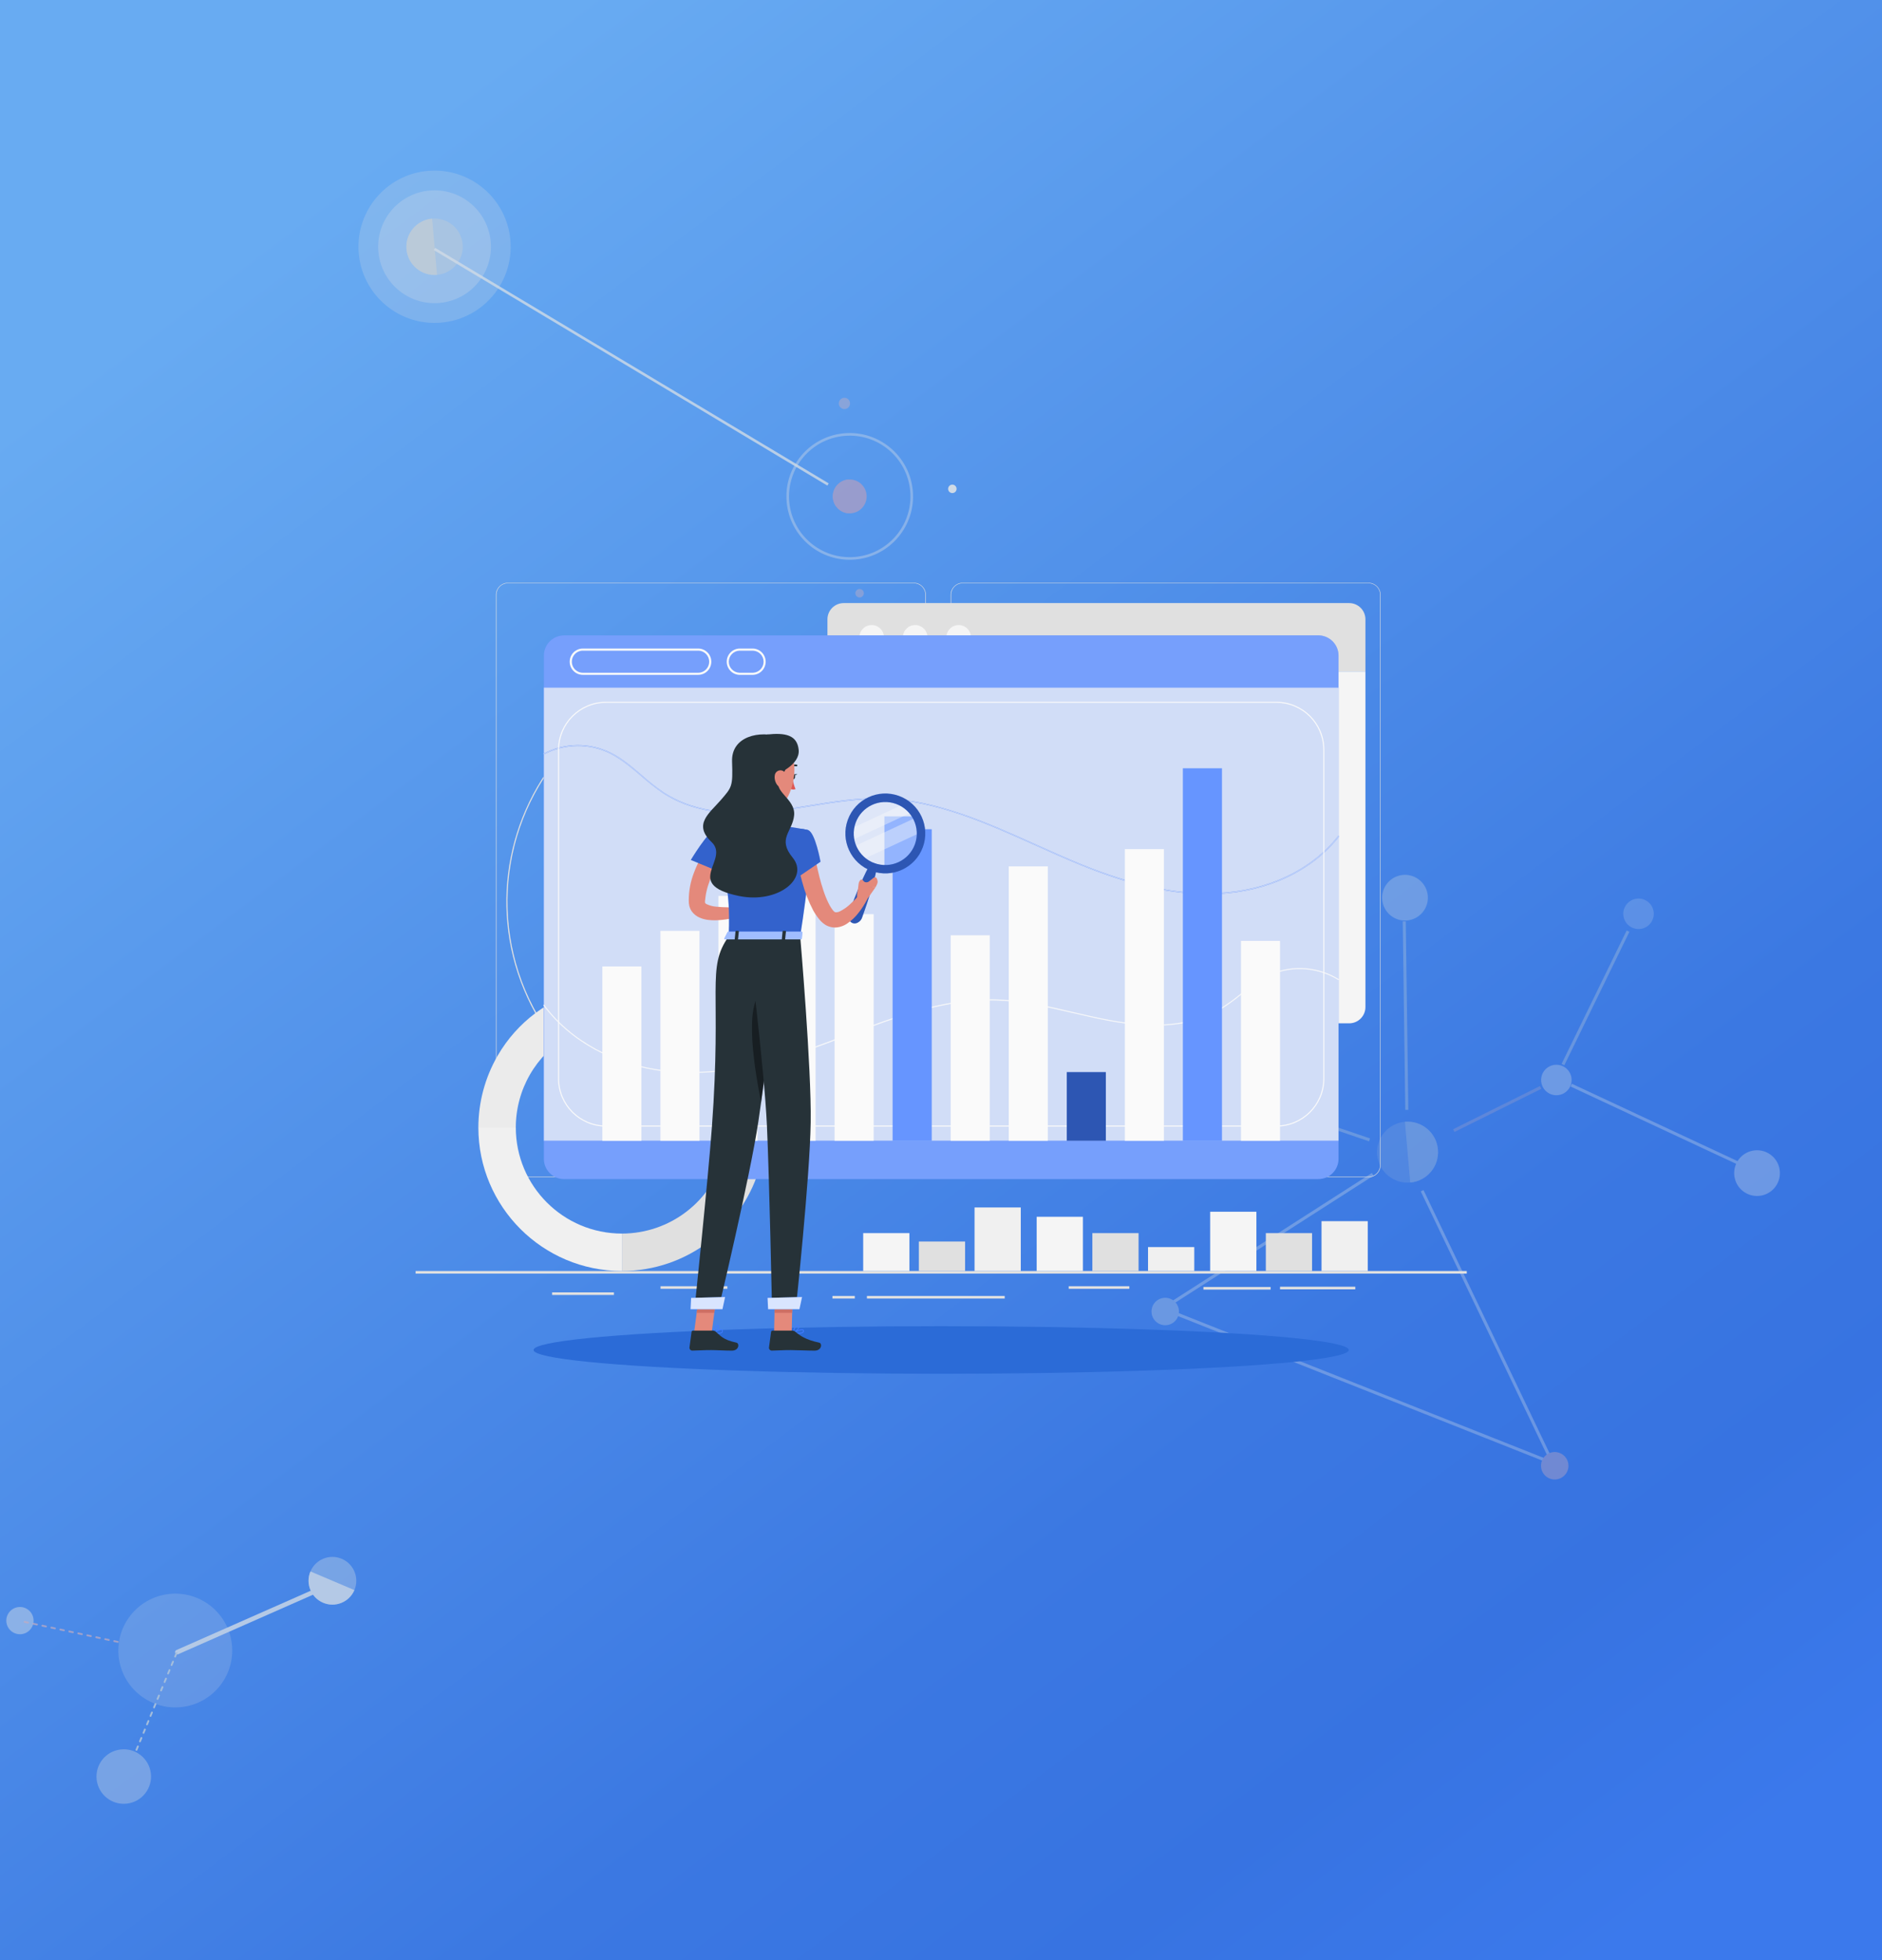 <?xml version="1.0" encoding="UTF-8"?>
<svg width="720px" height="750px" viewBox="0 0 720 750" version="1.1" xmlns="http://www.w3.org/2000/svg" xmlns:xlink="http://www.w3.org/1999/xlink">
    <rect x="0" y="0" width="720" height="750" fill="#333333" stroke="none"/>
    <!-- Generator: Sketch 60.1 (88133) - https://sketch.com -->
    <title>plate</title>
    <desc>Created with Sketch.</desc>
    <defs>
        <linearGradient x1="24.18%" y1="5.031%" x2="90.087%" y2="95.895%" id="linearGradient-1">
            <stop stop-color="#68ABF2" offset="0%"></stop>
            <stop stop-color="#3B78E2" offset="69.855%"></stop>
            <stop stop-color="#3773E1" offset="85.629%"></stop>
            <stop stop-color="#3B79EC" offset="99.945%"></stop>
        </linearGradient>
    </defs>
    <g id="整体" stroke="none" stroke-width="1" fill="none" fill-rule="evenodd">
        <g id="登录-忘记密码">
            <g id="左侧插画">
                <g id="Group-4-Copy" opacity="0.85" transform="translate(136.738, 260.738) rotate(-16) translate(-136.738, -260.738) translate(116.738, 240.738)">
                    <circle id="Oval-8" stroke="#CFDAE6" stroke-width="0.8" cx="20" cy="20" r="17.391"></circle>
                    <path d="M19.972,4.348 C14.546,4.348 9.765,7.109 6.957,11.303 M19.972,35.652 L19.972,35.652 C25.669,35.652 30.656,32.608 33.393,28.058" id="Oval-8" stroke="#DDE4EB" stroke-width="0.783"></path>
                    <circle id="Oval-9" stroke="#CFDAE6" stroke-width="0.87" fill="#F0F2F5" cx="20" cy="2.609" r="2.609"></circle>
                    <circle id="Oval-9-Copy-2" fill="#CFDAE6" cx="37.391" cy="20" r="2.609"></circle>
                    <circle id="Oval-9-Copy-3" fill="#F7E1AD" cx="2.609" cy="20" r="2.609"></circle>
                    <circle id="Oval-9-Copy" fill="#CFDAE6" cx="20" cy="37.391" r="2.609"></circle>
                </g>
                <rect id="矩形" fill="url(#linearGradient-1)" x="0" y="0" width="720" height="750"></rect>
                <g id="Group-18" opacity="0.8" transform="translate(74.901, 642.699) rotate(-7) translate(-74.901, -642.699) translate(4.901, 598.199)">
                    <ellipse id="Oval-11" fill="#CFDAE6" opacity="0.25" cx="63.575" cy="32.468" rx="21.783" ry="21.766"></ellipse>
                    <ellipse id="Oval-3" fill="#CFDAE6" opacity="0.6" cx="5.987" cy="13.867" rx="5.217" ry="5.213"></ellipse>
                    <path d="M38.135,88.352 C43.898,88.352 48.57,83.684 48.57,77.925 C48.57,72.167 43.898,67.499 38.135,67.499 C32.372,67.499 27.701,72.167 27.701,77.925 C27.701,83.684 32.372,88.352 38.135,88.352 Z" id="Oval-3-Copy" fill="#CFDAE6" opacity="0.45"></path>
                    <line x1="64.278" y1="33.17" x2="119.186" y2="16.565" id="Path-12" stroke="#CFDAE6" stroke-width="1.739" stroke-linecap="round" stroke-linejoin="round"></line>
                    <line x1="42.143" y1="26.5" x2="7.712" y2="14.564" id="Path-16" stroke="#E0B4B7" stroke-width="0.703" opacity="0.7" stroke-linecap="round" stroke-linejoin="round" stroke-dasharray="1.405,2.108"></line>
                    <line x1="63.926" y1="33.522" x2="43.672" y2="69.325" id="Path-15" stroke="#BACAD9" stroke-width="0.703" stroke-linecap="round" stroke-linejoin="round" stroke-dasharray="1.405,2.108"></line>
                    <g id="Group-17" transform="translate(126.851, 13.544) rotate(30) translate(-126.851, -13.544) translate(117.286, 4.382)" fill="#CFDAE6">
                        <ellipse id="Oval-4" opacity="0.45" cx="9.135" cy="9.128" rx="9.135" ry="9.128"></ellipse>
                        <path d="M18.27,18.255 C18.27,13.214 14.18,9.128 9.135,9.128 C4.09,9.128 0,13.214 0,18.255 L18.27,18.255 Z" id="Oval-4" transform="translate(9.135, 13.692) scale(-1, -1) translate(-9.135, -13.692) "></path>
                    </g>
                </g>
                <g id="Group-14" transform="translate(252, 146.5) rotate(-5) translate(-252, -146.5) translate(142, 58)">
                    <ellipse id="Oval-2" fill="#CFDAE6" opacity="0.25" cx="29.118" cy="29.14" rx="29.118" ry="29.14"></ellipse>
                    <ellipse id="Oval-2" fill="#CFDAE6" opacity="0.3" cx="29.118" cy="29.14" rx="21.569" ry="21.585"></ellipse>
                    <ellipse id="Oval-2-Copy" stroke="#CFDAE6" opacity="0.4" cx="179.02" cy="138.146" rx="23.725" ry="23.744"></ellipse>
                    <ellipse id="Oval-2" fill="#BACAD9" opacity="0.5" cx="29.118" cy="29.14" rx="10.784" ry="10.793"></ellipse>
                    <path d="M29.118,39.933 L29.118,18.348 C23.162,18.348 18.333,23.18 18.333,29.14 C18.333,35.101 23.162,39.933 29.118,39.933 Z" id="Oval-2" fill="#BACAD9"></path>
                    <g id="Group-9" opacity="0.45" transform="translate(172, 131)" fill="#E6A1A6">
                        <ellipse id="Oval-2-Copy-2" cx="7.02" cy="7.146" rx="6.471" ry="6.476"></ellipse>
                        <path d="M0.549,13.622 C4.123,13.622 7.02,10.723 7.02,7.146 C7.02,3.57 4.123,0.671 0.549,0.671 L0.549,13.622 Z" id="Oval-2-Copy-2" transform="translate(3.784, 7.146) scale(-1, 1) translate(-3.784, -7.146) "></path>
                    </g>
                    <ellipse id="Oval-10" fill="#CFDAE6" cx="218.382" cy="138.686" rx="1.618" ry="1.619"></ellipse>
                    <ellipse id="Oval-10-Copy-2" fill="#E0B4B7" opacity="0.35" cx="179.559" cy="175.381" rx="1.618" ry="1.619"></ellipse>
                    <ellipse id="Oval-10-Copy" fill="#E0B4B7" opacity="0.35" cx="180.098" cy="102.53" rx="2.157" ry="2.159"></ellipse>
                    <line x1="28.999" y1="29.967" x2="171.151" y2="132.876" id="Path-11" stroke="#CFDAE6" opacity="0.8"></line>
                </g>
                <g id="Group-19备份" opacity="0.33" transform="translate(540, 455) rotate(-10) translate(-540, -455) translate(400, 336)">
                    <g id="Group-17" transform="translate(141.334, 104.503) rotate(275) translate(-141.334, -104.503) translate(129.334, 92.503)" fill="#BACAD9">
                        <circle id="Oval-4" opacity="0.45" cx="11.667" cy="11.667" r="11.667"></circle>
                        <path d="M23.333,23.333 C23.333,16.89 18.11,11.667 11.667,11.667 C5.223,11.667 0,16.89 0,23.333 L23.333,23.333 Z" id="Oval-4" transform="translate(11.667, 17.5) scale(-1, -1) translate(-11.667, -17.5) "></path>
                    </g>
                    <circle id="Oval-5-Copy-6" fill="#CFDAE6" cx="201.833" cy="87.5" r="5.833"></circle>
                    <line x1="143.5" y1="88.813" x2="155.071" y2="17.604" id="Path-17" stroke="#BACAD9" stroke-width="1.167"></line>
                    <line x1="17.5" y1="37.333" x2="127.466" y2="97.645" id="Path-18" stroke="#BACAD9" stroke-width="1.167"></line>
                    <polyline id="Path-19" stroke="#CFDAE6" stroke-width="1.167" points="143.903 120.302 174.935 231.571 38.5 147.511 126.367 110.833"></polyline>
                    <line x1="159.833" y1="99.745" x2="195.417" y2="89.25" id="Path-20" stroke="#E0B4B7" stroke-width="1.167" opacity="0.6"></line>
                    <line x1="205.333" y1="82.137" x2="238.719" y2="36.167" id="Path-24" stroke="#BACAD9" stroke-width="1.167"></line>
                    <line x1="266.723" y1="132.232" x2="207.083" y2="90.417" id="Path-25" stroke="#CFDAE6" stroke-width="1.167"></line>
                    <circle id="Oval-5" fill="#C1D1E0" cx="156.917" cy="8.75" r="8.75"></circle>
                    <circle id="Oval-5-Copy" fill="#D3DDE6" cx="271.25" cy="135.917" r="8.75"></circle>
                    <circle id="Oval-5-Copy-3" fill="#C1D1E0" cx="39.083" cy="148.75" r="5.25"></circle>
                    <circle id="Oval-5-Copy-2" fill-opacity="0.6" fill="#D1DEED" cx="8.75" cy="33.25" r="8.75"></circle>
                    <circle id="Oval-5-Copy-4" fill-opacity="0.6" fill="#D1DEED" cx="243.833" cy="30.333" r="5.833"></circle>
                    <circle id="Oval-5-Copy-5" fill="#E0B4B7" cx="175.583" cy="232.75" r="5.25"></circle>
                </g>
                <g id="Browser-stats-rafiki" transform="translate(159, 223)" fill-rule="nonzero">
                    <g id="freepik--background-complete--inject-94">
                        <rect id="矩形" fill="#E0E0E0" x="0" y="263.324" width="402.145" height="1"></rect>
                        <rect id="矩形" fill="#E0E0E0" x="301.399" y="269.437" width="25.705" height="1"></rect>
                        <rect id="矩形" fill="#E0E0E0" x="330.7" y="269.34" width="28.802" height="1"></rect>
                        <rect id="矩形" fill="#E0E0E0" x="172.657" y="272.863" width="52.713" height="1"></rect>
                        <rect id="矩形" fill="#E0E0E0" x="159.466" y="272.863" width="8.558" height="1"></rect>
                        <rect id="矩形" fill="#E0E0E0" x="93.7" y="269.139" width="25.576" height="1"></rect>
                        <rect id="矩形" fill="#E0E0E0" x="249.853" y="269.139" width="23.204" height="1"></rect>
                        <rect id="矩形" fill="#E0E0E0" x="52.223" y="271.496" width="23.646" height="1"></rect>
                        <path d="M190.617,227.453 L35.316,227.453 C32.783,227.449 30.732,225.394 30.732,222.861 L30.732,4.552 C30.754,2.035 32.799,0.004 35.316,1.42108547e-14 L190.617,1.42108547e-14 C193.153,1.42108547e-14 195.209,2.056 195.209,4.592 L195.209,222.861 C195.209,225.397 193.153,227.453 190.617,227.453 Z M35.316,0.161 C32.894,0.165 30.933,2.13 30.933,4.552 L30.933,222.861 C30.933,225.283 32.894,227.248 35.316,227.252 L190.617,227.252 C193.04,227.248 195.004,225.284 195.008,222.861 L195.008,4.552 C195.004,2.129 193.04,0.165 190.617,0.161 L35.316,0.161 Z" id="形状" fill="#E0E0E0"></path>
                        <path d="M364.592,227.453 L209.284,227.453 C206.75,227.449 204.696,225.395 204.692,222.861 L204.692,4.552 C204.718,2.033 206.765,0.004 209.284,-7.10542736e-15 L364.592,-7.10542736e-15 C367.107,0.009 369.147,2.038 369.169,4.552 L369.169,222.861 C369.169,225.391 367.123,227.444 364.592,227.453 Z M209.284,0.161 C206.861,0.165 204.897,2.129 204.893,4.552 L204.893,222.861 C204.897,225.284 206.861,227.248 209.284,227.252 L364.592,227.252 C367.016,227.248 368.979,225.284 368.984,222.861 L368.984,4.552 C368.979,2.129 367.016,0.165 364.592,0.161 L209.284,0.161 Z" id="形状" fill="#E0E0E0"></path>
                        <path d="M122.413,209.719 C86.943,209.729 54.962,188.364 41.391,155.593 C27.82,122.821 35.334,85.102 60.426,60.032 C60.464,59.993 60.516,59.971 60.571,59.971 C60.626,59.971 60.678,59.993 60.716,60.032 L76.85,76.166 C76.889,76.204 76.911,76.256 76.911,76.311 C76.911,76.366 76.889,76.418 76.85,76.456 C56.205,97.087 51.999,129.015 66.598,154.288 C81.197,179.561 110.956,191.871 139.142,184.295 C139.191,184.274 139.246,184.274 139.295,184.295 C139.341,184.321 139.376,184.364 139.391,184.416 L145.303,206.469 C145.323,206.518 145.323,206.573 145.303,206.622 C145.273,206.669 145.228,206.703 145.174,206.718 C137.751,208.709 130.098,209.719 122.413,209.719 L122.413,209.719 Z M60.571,60.458 C32.758,88.409 27.135,131.535 46.854,165.681 C66.572,199.828 106.734,216.515 144.845,206.397 L139.038,184.729 C110.729,192.229 80.907,179.831 66.258,154.473 C51.61,129.115 55.769,97.087 76.408,76.311 L60.571,60.458 Z" id="形状" fill="#E0E0E0"></path>
                        <path d="M168.161,76.512 C168.107,76.513 168.055,76.492 168.016,76.456 C142.825,51.321 102.041,51.321 76.85,76.456 C76.813,76.495 76.762,76.517 76.709,76.517 C76.656,76.517 76.605,76.495 76.568,76.456 L60.426,60.322 C60.387,60.285 60.365,60.234 60.365,60.181 C60.365,60.128 60.387,60.077 60.426,60.04 C94.68,25.808 150.194,25.808 184.448,60.04 C184.52,60.12 184.52,60.242 184.448,60.322 L168.306,76.464 C168.265,76.498 168.213,76.515 168.161,76.512 L168.161,76.512 Z M122.437,57.209 C139.571,57.179 156.016,63.951 168.161,76.038 L184.013,60.177 C149.949,26.3 94.917,26.3 60.853,60.177 L76.713,76.038 C88.855,63.946 105.302,57.171 122.437,57.201 L122.437,57.209 Z" id="形状" fill="#E0E0E0"></path>
                        <path d="M145.094,206.743 C145.059,206.75 145.024,206.75 144.989,206.743 C144.945,206.716 144.913,206.672 144.901,206.622 L138.989,184.568 C138.969,184.519 138.969,184.465 138.989,184.416 C139.015,184.37 139.059,184.338 139.11,184.327 C161.373,178.381 178.767,161.001 184.731,138.743 C190.695,116.486 184.322,92.737 168.016,76.456 C167.942,76.373 167.942,76.249 168.016,76.166 L184.182,60.032 C184.22,59.993 184.272,59.971 184.327,59.971 C184.382,59.971 184.434,59.993 184.472,60.032 C206.484,82.238 215.041,114.466 206.943,144.666 C198.845,174.866 175.311,198.489 145.142,206.702 L145.094,206.743 Z M139.424,184.625 L145.239,206.292 C175.264,198.16 198.694,174.666 206.742,144.618 C214.791,114.571 206.243,82.51 184.303,60.458 L168.442,76.311 C184.735,92.691 191.082,116.503 185.103,138.819 C179.124,161.135 161.723,178.584 139.424,184.625 Z" id="形状" fill="#E0E0E0"></path>
                        <path d="M78.917,249 L78.917,263.324 C103.77,263.323 125.524,246.628 131.953,222.621 C138.383,198.613 127.885,173.281 106.359,160.858 L99.201,173.268 C115.108,182.452 122.864,201.174 118.112,218.916 C113.36,236.658 97.284,248.997 78.917,249 L78.917,249 Z" id="路径" fill="#E0E0E0"></path>
                        <path d="M24.008,208.416 C24.012,238.739 48.593,263.32 78.917,263.324 L78.917,249 C56.505,248.996 38.337,230.828 38.332,208.416 L24.008,208.416 Z" id="路径" fill="#F0F0F0"></path>
                        <path d="M24.008,208.416 L38.332,208.416 C38.329,193.916 46.062,180.517 58.619,173.267 C71.175,166.017 86.645,166.017 99.201,173.268 L106.359,160.858 C80.276,145.802 46.432,154.882 31.367,180.965 C26.55,189.312 24.012,198.778 24.008,208.416 Z" id="路径" fill="#EBEBEB"></path>
                        <rect id="矩形" fill="#F5F5F5" x="237.603" y="242.574" width="17.686" height="20.751"></rect>
                        <rect id="矩形" fill="#E0E0E0" x="258.901" y="248.831" width="17.686" height="14.493"></rect>
                        <rect id="矩形" fill="#F0F0F0" x="280.206" y="254.164" width="17.686" height="9.153"></rect>
                        <rect id="矩形" fill="#F5F5F5" x="171.233" y="248.831" width="17.686" height="14.493"></rect>
                        <rect id="矩形" fill="#E0E0E0" x="192.531" y="252.04" width="17.686" height="11.284"></rect>
                        <rect id="矩形" fill="#F0F0F0" x="213.836" y="239.011" width="17.686" height="24.314"></rect>
                        <rect id="矩形" fill="#F5F5F5" x="303.973" y="240.643" width="17.686" height="22.681"></rect>
                        <rect id="矩形" fill="#E0E0E0" x="325.271" y="248.831" width="17.686" height="14.493"></rect>
                        <rect id="矩形" fill="#F0F0F0" x="346.576" y="244.255" width="17.686" height="19.07"></rect>
                        <path d="M157.552,13.962 C157.561,10.537 160.336,7.762 163.761,7.753 L357.169,7.753 C360.594,7.762 363.369,10.537 363.378,13.962 L363.378,33.949 L157.552,33.949 L157.552,13.962 Z" id="路径" fill="#E0E0E0"></path>
                        <path d="M203.059,20.855 C203.059,22.756 204.204,24.469 205.96,25.196 C207.717,25.922 209.737,25.519 211.08,24.174 C212.423,22.829 212.823,20.807 212.093,19.052 C211.364,17.297 209.648,16.155 207.748,16.158 C205.157,16.163 203.059,18.264 203.059,20.855 L203.059,20.855 Z" id="路径" fill="#F5F5F5"></path>
                        <circle id="椭圆形" fill="#F5F5F5" cx="191.115" cy="20.855" r="4.697"></circle>
                        <circle id="椭圆形" fill="#F5F5F5" cx="174.483" cy="20.855" r="4.697"></circle>
                        <path d="M357.169,168.555 L163.761,168.555 C160.336,168.546 157.561,165.771 157.552,162.346 L157.552,33.949 L363.378,33.949 L363.378,162.346 C363.369,165.771 360.594,168.546 357.169,168.555 L357.169,168.555 Z" id="路径" fill="#F5F5F5"></path>
                        <path d="M143.694,34.745 C143.708,31.322 146.48,28.549 149.903,28.536 L343.311,28.536 C346.737,28.545 349.511,31.32 349.52,34.745 L349.52,54.732 L143.694,54.732 L143.694,34.745 Z" id="路径" fill="#FAFAFA"></path>
                        <path d="M189.201,41.638 C189.201,44.232 191.304,46.335 193.898,46.335 C196.492,46.335 198.595,44.232 198.595,41.638 C198.595,39.044 196.492,36.941 193.898,36.941 C191.304,36.941 189.201,39.044 189.201,41.638 L189.201,41.638 Z" id="路径" fill="#E0E0E0"></path>
                        <path d="M172.568,41.638 C172.568,44.232 174.671,46.335 177.265,46.335 C179.86,46.335 181.962,44.232 181.962,41.638 C181.962,39.044 179.86,36.941 177.265,36.941 C174.671,36.941 172.568,39.044 172.568,41.638 Z" id="路径" fill="#E0E0E0"></path>
                        <path d="M155.936,41.638 C155.936,43.539 157.081,45.252 158.837,45.978 C160.593,46.705 162.614,46.302 163.957,44.957 C165.3,43.612 165.699,41.59 164.97,39.835 C164.24,38.08 162.525,36.938 160.625,36.941 C158.034,36.945 155.936,39.047 155.936,41.638 L155.936,41.638 Z" id="路径" fill="#E0E0E0"></path>
                        <path d="M343.311,189.338 L149.903,189.338 C146.478,189.329 143.703,186.554 143.694,183.129 L143.694,54.732 L349.52,54.732 L349.52,183.129 C349.511,186.554 346.737,189.329 343.311,189.338 L343.311,189.338 Z" id="路径" fill="#E0E0E0"></path>
                    </g>
                    <g id="freepik--Shadow--inject-94" transform="translate(45.04, 283.697)" fill="#2B6BD7">
                        <ellipse id="椭圆形" cx="156.032" cy="9.845" rx="155.944" ry="9.105"></ellipse>
                    </g>
                    <g id="freepik--Graphics--inject-94" transform="translate(48.257, 20.107)">
                        <path d="M297.097,0 L8.542,0 C4.28,0.013 0.826,3.46 0.804,7.721 L0.804,200.316 C0.818,204.583 4.275,208.037 8.542,208.046 L297.097,208.046 C301.36,208.032 304.812,204.58 304.826,200.316 L304.826,7.721 C304.804,3.463 301.355,0.018 297.097,0 Z" id="路径" fill="#407BFF"></path>
                        <path d="M297.097,0 L8.542,0 C4.28,0.013 0.826,3.46 0.804,7.721 L0.804,200.316 C0.818,204.583 4.275,208.037 8.542,208.046 L297.097,208.046 C301.36,208.032 304.812,204.58 304.826,200.316 L304.826,7.721 C304.804,3.463 301.355,0.018 297.097,0 Z" id="路径" fill="#F5F5F5" opacity="0.3"></path>
                        <path d="M59.638,15.113 L15.925,15.113 C14.08,15.186 12.342,14.244 11.397,12.657 C10.453,11.07 10.453,9.093 11.397,7.506 C12.342,5.92 14.08,4.977 15.925,5.051 L59.638,5.051 C61.483,4.977 63.221,5.92 64.166,7.506 C65.11,9.093 65.11,11.07 64.166,12.657 C63.221,14.244 61.483,15.186 59.638,15.113 L59.638,15.113 Z M15.925,5.855 C14.371,5.787 12.905,6.578 12.108,7.913 C11.311,9.249 11.311,10.914 12.108,12.25 C12.905,13.586 14.371,14.376 15.925,14.308 L59.638,14.308 C61.192,14.376 62.658,13.586 63.455,12.25 C64.252,10.914 64.252,9.249 63.455,7.913 C62.658,6.578 61.192,5.787 59.638,5.855 L15.925,5.855 Z" id="形状" fill="#FAFAFA"></path>
                        <path d="M80.807,15.113 L75.603,15.113 C72.903,15.005 70.77,12.784 70.77,10.082 C70.77,7.379 72.903,5.159 75.603,5.051 L80.831,5.051 C83.531,5.159 85.665,7.379 85.665,10.082 C85.665,12.784 83.531,15.005 80.831,15.113 L80.807,15.113 Z M75.603,5.855 C73.341,5.954 71.557,7.817 71.557,10.082 C71.557,12.347 73.341,14.21 75.603,14.308 L80.831,14.308 C83.094,14.21 84.877,12.347 84.877,10.082 C84.877,7.817 83.094,5.954 80.831,5.855 L75.603,5.855 Z" id="形状" fill="#FAFAFA"></path>
                        <rect id="矩形" fill="#407BFF" x="0.804" y="19.987" width="304.021" height="173.389"></rect>
                        <rect id="矩形" fill="#F5F5F5" opacity="0.8" x="0.804" y="19.987" width="304.021" height="173.389"></rect>
                        <path d="M57.298,167.445 C53.919,167.451 50.544,167.26 47.188,166.874 C27.885,164.662 10.914,155.461 0.643,141.635 C0.577,141.547 0.595,141.421 0.684,141.354 C0.772,141.287 0.899,141.305 0.965,141.394 C11.164,155.131 28.029,164.276 47.228,166.48 C62.582,168.241 79.062,165.933 99.088,159.241 C105.008,157.255 111,154.995 116.783,152.807 C135.338,145.786 154.52,138.523 174.692,139.319 C184.343,139.697 193.995,141.941 203.324,144.145 C207.925,145.214 212.678,146.316 217.375,147.185 C235.142,150.475 248.799,149.123 259.126,143.059 C262.022,141.269 264.793,139.283 267.418,137.115 C271.078,134.244 274.85,131.268 279.185,129.41 C287.61,125.959 297.179,126.751 304.922,131.542 C304.968,131.568 305.001,131.613 305.013,131.664 C305.026,131.716 305.019,131.771 304.987,131.815 C304.96,131.861 304.916,131.894 304.864,131.906 C304.812,131.918 304.758,131.909 304.713,131.879 C297.076,127.156 287.639,126.376 279.33,129.78 C275.051,131.614 271.287,134.606 267.66,137.437 C265.018,139.612 262.234,141.609 259.327,143.413 C248.912,149.525 235.158,150.885 217.295,147.579 C212.59,146.71 207.828,145.601 203.228,144.531 C193.914,142.367 184.279,140.123 174.668,139.753 C154.609,138.949 135.45,146.188 116.928,153.217 C111.129,155.413 105.129,157.681 99.233,159.651 C83.445,164.879 69.861,167.445 57.298,167.445 Z" id="路径" fill="#FAFAFA" opacity="0.9"></path>
                        <path d="M254.71,99.048 C240.354,99.048 224.879,95.501 206.405,87.997 C200.477,85.584 194.477,82.898 188.71,80.292 C170.212,71.96 151.029,63.346 130.971,62.702 C121.319,62.397 111.732,63.949 102.418,65.453 C97.81,66.193 93.048,66.965 88.343,67.496 C70.48,69.531 56.735,67.182 46.319,60.33 C43.407,58.319 40.624,56.127 37.987,53.767 C34.319,50.67 30.563,47.453 26.276,45.273 C18.267,41.269 8.817,41.376 0.901,45.563 C0.803,45.612 0.683,45.577 0.627,45.483 C0.603,45.436 0.596,45.38 0.611,45.329 C0.626,45.278 0.661,45.235 0.708,45.209 C8.739,40.973 18.318,40.862 26.445,44.912 C30.772,47.075 34.552,50.316 38.204,53.461 C40.827,55.811 43.597,57.992 46.496,59.992 C56.823,66.796 70.488,69.121 88.255,67.094 C92.952,66.563 97.705,65.799 102.306,65.051 C111.635,63.547 121.287,61.995 130.93,62.3 C151.078,62.952 170.268,71.574 188.839,79.922 C194.638,82.528 200.63,85.223 206.534,87.627 C226.56,95.759 243.024,99.233 258.394,98.566 C277.584,97.761 294.442,89.799 304.641,76.794 C304.677,76.755 304.728,76.733 304.782,76.733 C304.835,76.733 304.886,76.755 304.922,76.794 C304.965,76.826 304.993,76.873 305.003,76.926 C305.008,76.979 304.994,77.032 304.962,77.075 C294.692,90.169 277.721,98.164 258.41,99 C257.204,99.024 255.957,99.048 254.71,99.048 Z" id="路径" fill="#407BFF" style="mix-blend-mode: multiply;"></path>
                        <path d="M254.71,99.048 C240.354,99.048 224.879,95.501 206.405,87.997 C200.477,85.584 194.477,82.898 188.71,80.292 C170.212,71.96 151.029,63.346 130.971,62.702 C121.319,62.397 111.732,63.949 102.418,65.453 C97.81,66.193 93.048,66.965 88.343,67.496 C70.48,69.531 56.735,67.182 46.319,60.33 C43.407,58.319 40.624,56.127 37.987,53.767 C34.319,50.67 30.563,47.453 26.276,45.273 C18.267,41.269 8.817,41.376 0.901,45.563 C0.803,45.612 0.683,45.577 0.627,45.483 C0.603,45.436 0.596,45.38 0.611,45.329 C0.626,45.278 0.661,45.235 0.708,45.209 C8.739,40.973 18.318,40.862 26.445,44.912 C30.772,47.075 34.552,50.316 38.204,53.461 C40.827,55.811 43.597,57.992 46.496,59.992 C56.823,66.796 70.488,69.121 88.255,67.094 C92.952,66.563 97.705,65.799 102.306,65.051 C111.635,63.547 121.287,61.995 130.93,62.3 C151.078,62.952 170.268,71.574 188.839,79.922 C194.638,82.528 200.63,85.223 206.534,87.627 C226.56,95.759 243.024,99.233 258.394,98.566 C277.584,97.761 294.442,89.799 304.641,76.794 C304.677,76.755 304.728,76.733 304.782,76.733 C304.835,76.733 304.886,76.755 304.922,76.794 C304.965,76.826 304.993,76.873 305.003,76.926 C305.008,76.979 304.994,77.032 304.962,77.075 C294.692,90.169 277.721,98.164 258.41,99 C257.204,99.024 255.957,99.048 254.71,99.048 Z" id="路径" fill="#F5F5F5" opacity="0.7"></path>
                        <path d="M281.075,187.954 L24.555,187.954 C14.442,187.941 6.247,179.746 6.233,169.633 L6.233,43.737 C6.247,33.624 14.442,25.429 24.555,25.416 L281.075,25.416 C291.188,25.429 299.383,33.624 299.397,43.737 L299.397,169.633 C299.383,179.746 291.188,187.941 281.075,187.954 L281.075,187.954 Z M24.555,25.818 C14.664,25.831 6.649,33.846 6.635,43.737 L6.635,169.633 C6.649,179.524 14.664,187.539 24.555,187.552 L281.075,187.552 C290.966,187.539 298.981,179.524 298.995,169.633 L298.995,43.737 C298.981,33.846 290.966,25.831 281.075,25.818 L24.555,25.818 Z" id="形状" fill="#FAFAFA"></path>
                        <rect id="矩形" fill="#FAFAFA" x="23.188" y="126.684" width="14.936" height="66.7"></rect>
                        <rect id="矩形" fill="#FAFAFA" x="45.402" y="113.067" width="14.936" height="80.308"></rect>
                        <rect id="矩形" fill="#FAFAFA" x="67.609" y="99.7" width="14.936" height="93.684"></rect>
                        <rect id="矩形" fill="#FAFAFA" x="89.823" y="83.308" width="14.936" height="110.067"></rect>
                        <rect id="矩形" fill="#FAFAFA" x="112.029" y="106.681" width="14.936" height="86.694"></rect>
                        <rect id="矩形" fill="#407BFF" x="134.244" y="74.196" width="14.936" height="119.188"></rect>
                        <rect id="矩形" fill="#FFFFFF" opacity="0.2" x="134.244" y="74.196" width="14.936" height="119.188"></rect>
                        <path d="M143.887,80.349 C141.942,85.702 136.793,89.212 131.099,89.067 L131.099,69.282 L142.987,69.282 C144.896,72.66 145.226,76.706 143.887,80.349 Z" id="路径" fill="#407BFF"></path>
                        <path d="M143.887,80.349 C141.942,85.702 136.793,89.212 131.099,89.067 L131.099,69.282 L142.987,69.282 C144.896,72.66 145.226,76.706 143.887,80.349 Z" id="路径" fill="#FFFFFF" opacity="0.2"></path>
                        <rect id="矩形" fill="#FAFAFA" x="156.45" y="114.764" width="14.936" height="78.611"></rect>
                        <rect id="矩形" fill="#FAFAFA" x="178.665" y="88.399" width="14.936" height="104.984"></rect>
                        <rect id="矩形" fill="#407BFF" x="200.871" y="167.115" width="14.936" height="26.26"></rect>
                        <rect id="矩形" fill="#000000" opacity="0.3" x="200.871" y="167.115" width="14.936" height="26.26"></rect>
                        <rect id="矩形" fill="#FAFAFA" x="223.086" y="81.804" width="14.936" height="111.579"></rect>
                        <rect id="矩形" fill="#407BFF" x="245.292" y="50.871" width="14.936" height="142.512"></rect>
                        <rect id="矩形" fill="#FFFFFF" opacity="0.2" x="245.292" y="50.871" width="14.936" height="142.512"></rect>
                        <rect id="矩形" fill="#FAFAFA" x="267.507" y="116.903" width="14.936" height="76.472"></rect>
                    </g>
                    <g id="freepik--Character--inject-94" transform="translate(103.753, 57.105)">
                        <path d="M88.391,43.351 C86.446,48.704 81.297,52.215 75.603,52.07 C74.169,52.034 72.751,51.762 71.405,51.265 C64.523,48.758 60.977,41.146 63.484,34.264 C65.992,27.382 73.603,23.836 80.485,26.343 C87.367,28.85 90.914,36.461 88.408,43.343 L88.391,43.351 Z" id="路径" fill="#FAFAFA" opacity="0.3"></path>
                        <path d="M86.34,30.563 L62.936,41.469 C62.895,41.268 62.855,41.075 62.823,40.874 C62.616,39.586 62.603,38.274 62.783,36.981 L62.783,36.981 L82.995,27.563 C84.274,28.363 85.406,29.378 86.34,30.563 Z" id="路径" fill="#FAFAFA" opacity="0.4"></path>
                        <path d="M89.196,38.55 L67.19,48.796 C65.66,47.461 64.46,45.79 63.684,43.914 L87.708,32.718 C88.644,34.522 89.153,36.518 89.196,38.55 L89.196,38.55 Z" id="路径" fill="#FAFAFA" opacity="0.4"></path>
                        <path d="M81.161,24.434 C73.232,21.561 64.474,25.654 61.592,33.58 C58.711,41.507 62.795,50.269 70.719,53.158 C78.642,56.048 87.408,51.972 90.306,44.051 C91.701,40.237 91.52,36.025 89.805,32.345 C88.089,28.664 84.979,25.818 81.161,24.434 L81.161,24.434 Z M71.799,50.172 C65.542,47.893 62.314,40.977 64.586,34.718 C66.859,28.459 73.773,25.225 80.034,27.492 C86.295,29.759 89.535,36.67 87.273,42.933 C86.182,45.945 83.937,48.398 81.034,49.753 C78.131,51.108 74.809,51.253 71.799,50.155 L71.799,50.172 Z" id="形状" fill="#407BFF"></path>
                        <path d="M81.161,24.434 C73.232,21.561 64.474,25.654 61.592,33.58 C58.711,41.507 62.795,50.269 70.719,53.158 C78.642,56.048 87.408,51.972 90.306,44.051 C91.701,40.237 91.52,36.025 89.805,32.345 C88.089,28.664 84.979,25.818 81.161,24.434 L81.161,24.434 Z M71.799,50.172 C65.542,47.893 62.314,40.977 64.586,34.718 C66.859,28.459 73.773,25.225 80.034,27.492 C86.295,29.759 89.535,36.67 87.273,42.933 C86.182,45.945 83.937,48.398 81.034,49.753 C78.131,51.108 74.809,51.253 71.799,50.155 L71.799,50.172 Z" id="形状" fill="#000000" opacity="0.3"></path>
                        <path d="M72.748,51.997 C71.984,55.689 70.922,59.284 69.82,62.855 C69.233,64.633 68.686,66.418 68.051,68.172 L67.118,70.818 C66.821,71.84 66.066,72.666 65.075,73.054 C63.994,73.515 62.741,73.057 62.212,72.008 C61.701,71.075 61.653,69.957 62.083,68.984 L63.072,66.362 C63.716,64.609 64.448,62.887 65.139,61.15 C66.587,57.7 68.091,54.273 69.885,50.952 C70.239,50.264 71.05,49.947 71.777,50.212 C72.504,50.478 72.92,51.243 72.748,51.997 L72.748,51.997 Z" id="路径" fill="#407BFF"></path>
                        <path d="M72.748,51.997 C71.984,55.689 70.922,59.284 69.82,62.855 C69.233,64.633 68.686,66.418 68.051,68.172 L67.118,70.818 C66.821,71.84 66.066,72.666 65.075,73.054 C63.994,73.515 62.741,73.057 62.212,72.008 C61.701,71.075 61.653,69.957 62.083,68.984 L63.072,66.362 C63.716,64.609 64.448,62.887 65.139,61.15 C66.587,57.7 68.091,54.273 69.885,50.952 C70.239,50.264 71.05,49.947 71.777,50.212 C72.504,50.478 72.92,51.243 72.748,51.997 L72.748,51.997 Z" id="路径" fill="#000000" opacity="0.3"></path>
                        <path d="M13.303,48.483 C13.158,48.684 12.925,49.038 12.74,49.327 L12.137,50.268 C11.743,50.903 11.332,51.555 11.011,52.223 C10.287,53.527 9.635,54.869 9.056,56.244 C7.918,58.911 7.212,61.743 6.965,64.633 L6.965,65.172 L6.965,65.284 C6.965,65.357 7.11,65.59 7.52,65.823 C8.68,66.377 9.931,66.715 11.212,66.82 C14.303,67.121 17.414,67.148 20.509,66.901 L21.209,70.239 C17.894,71.313 14.445,71.917 10.962,72.032 C10.025,72.04 9.087,71.989 8.155,71.879 C7.096,71.755 6.06,71.484 5.075,71.075 C3.783,70.562 2.666,69.688 1.858,68.558 C1.42,67.902 1.107,67.171 0.933,66.402 C0.8,65.776 0.738,65.136 0.748,64.496 C0.738,60.822 1.42,57.18 2.759,53.759 C3.376,52.089 4.107,50.463 4.946,48.893 C5.365,48.088 5.815,47.349 6.282,46.592 C6.515,46.214 6.756,45.836 7.013,45.466 C7.271,45.097 7.504,44.751 7.818,44.3 L13.303,48.483 Z" id="路径" fill="#E4897B"></path>
                        <path d="M10.898,37.295 C8.115,37.971 1.536,48.941 1.536,48.941 L16.279,55.046 C16.279,55.046 18.941,46.697 17.268,43.359 C15.531,39.885 14.654,36.37 10.898,37.295 Z" id="路径" fill="#407BFF"></path>
                        <path d="M10.898,37.295 C8.115,37.971 1.536,48.941 1.536,48.941 L16.279,55.046 C16.279,55.046 18.941,46.697 17.268,43.359 C15.531,39.885 14.654,36.37 10.898,37.295 Z" id="路径" fill="#000000" opacity="0.2"></path>
                        <path d="M21.129,66.555 L27.885,65.839 L24.129,71.517 C24.129,71.517 19.818,71.123 18.716,68.542 L21.129,66.555 Z" id="路径" fill="#E4897B"></path>
                        <polygon id="路径" fill="#E4897B" points="32.702 68.847 27.515 74.485 24.088 71.517 27.885 65.839"></polygon>
                        <path d="M12.241,230.204 C11.639,230.189 11.04,230.108 10.456,229.962 C10.395,229.947 10.351,229.896 10.343,229.834 C10.331,229.772 10.357,229.709 10.408,229.673 C10.641,229.52 12.668,228.201 13.464,228.555 C13.644,228.637 13.766,228.809 13.786,229.005 C13.848,229.316 13.748,229.637 13.52,229.858 C13.148,230.12 12.695,230.242 12.241,230.204 Z M10.914,229.737 C12.088,229.971 12.965,229.93 13.327,229.617 C13.479,229.472 13.54,229.257 13.488,229.054 C13.489,228.963 13.435,228.88 13.351,228.845 C12.917,228.668 11.743,229.223 10.914,229.737 L10.914,229.737 Z" id="形状" fill="#407BFF"></path>
                        <path d="M10.496,229.971 C10.409,229.966 10.339,229.897 10.335,229.81 C10.335,229.729 10.335,227.791 11.059,227.139 C11.238,226.966 11.488,226.886 11.735,226.922 C11.998,226.925 12.224,227.113 12.273,227.373 C12.426,228.129 11.212,229.584 10.576,229.946 C10.552,229.962 10.525,229.97 10.496,229.971 L10.496,229.971 Z M11.622,227.236 C11.492,227.236 11.368,227.289 11.276,227.381 C10.857,228.005 10.643,228.744 10.665,229.496 C11.3,228.989 12.056,227.887 11.96,227.437 C11.96,227.357 11.903,227.268 11.694,227.244 L11.622,227.236 Z" id="形状" fill="#407BFF"></path>
                        <path d="M42.885,230.204 C42.171,230.188 41.46,230.107 40.761,229.962 C40.697,229.952 40.647,229.899 40.641,229.834 C40.626,229.766 40.659,229.696 40.721,229.665 C41.027,229.512 43.697,228.137 44.525,228.587 C44.685,228.671 44.789,228.833 44.799,229.013 C44.849,229.312 44.743,229.615 44.517,229.818 C44.032,230.127 43.457,230.263 42.885,230.204 Z M41.276,229.737 C42.772,229.987 43.882,229.922 44.292,229.552 C44.428,229.421 44.494,229.233 44.469,229.046 C44.468,228.97 44.424,228.902 44.357,228.869 C43.922,228.627 42.394,229.223 41.292,229.737 L41.276,229.737 Z" id="形状" fill="#407BFF"></path>
                        <path d="M40.794,229.971 C40.765,229.982 40.734,229.982 40.705,229.971 C40.658,229.938 40.631,229.883 40.633,229.826 C40.633,229.753 40.786,227.936 41.63,227.236 C41.873,227.023 42.193,226.921 42.515,226.954 C42.957,227.003 43.086,227.228 43.11,227.413 C43.239,228.217 41.678,229.617 40.858,229.987 L40.794,229.971 Z M42.402,227.236 C42.198,227.237 42.001,227.311 41.847,227.445 C41.375,228.042 41.095,228.769 41.043,229.528 C41.847,229.029 42.933,227.92 42.853,227.429 C42.853,227.429 42.853,227.268 42.539,227.244 L42.402,227.236 Z" id="形状" fill="#407BFF"></path>
                        <path d="M22.649,21 C23.453,25.021 25.287,33.064 22.504,35.759 C22.504,35.759 23.622,39.78 31.054,39.78 C39.217,39.78 34.93,35.759 34.93,35.759 C30.466,34.697 30.555,31.391 31.319,28.287 L22.649,21 Z" id="路径" fill="#E4897B"></path>
                        <path d="M39.507,13.882 C39.419,13.881 39.336,13.847 39.273,13.786 C39.151,13.66 39.151,13.46 39.273,13.335 C40.009,12.623 41.039,12.304 42.048,12.475 C42.131,12.494 42.203,12.545 42.247,12.618 C42.291,12.691 42.303,12.778 42.282,12.861 C42.264,12.943 42.214,13.015 42.143,13.061 C42.072,13.106 41.986,13.121 41.903,13.102 C41.103,12.961 40.283,13.219 39.708,13.794 C39.655,13.849 39.583,13.881 39.507,13.882 L39.507,13.882 Z" id="路径" fill="#263238"></path>
                        <path d="M40.488,17.992 C40.68,19.313 41.053,20.602 41.598,21.82 C40.959,22.084 40.237,22.048 39.627,21.724 L40.488,17.992 Z" id="路径" fill="#DE5753"></path>
                        <path d="M40.214,16.971 C40.094,17.501 40.279,18 40.625,18.08 C40.971,18.161 41.349,17.799 41.429,17.276 C41.509,16.753 41.373,16.255 41.027,16.166 C40.681,16.078 40.343,16.44 40.214,16.971 Z" id="路径" fill="#263238"></path>
                        <path d="M40.914,16.15 L42.265,16.086 C42.265,16.086 41.389,16.93 40.914,16.15 Z" id="路径" fill="#263238"></path>
                        <polygon id="路径" fill="#E4897B" points="33.386 229.81 40.126 229.81 40.472 214.206 33.732 214.206"></polygon>
                        <polygon id="路径" fill="#E4897B" points="2.775 229.81 9.515 229.81 11.582 214.206 4.842 214.206"></polygon>
                        <path d="M9.925,229.029 L2.357,229.029 C2.088,229.023 1.859,229.221 1.826,229.488 L1.021,235.48 C0.994,235.787 1.097,236.091 1.305,236.319 C1.513,236.547 1.807,236.677 2.115,236.678 C4.753,236.63 6.024,236.477 9.354,236.477 C11.397,236.477 14.389,236.686 17.22,236.686 C20.051,236.686 20.18,233.887 18.997,233.638 C13.713,232.504 12.869,230.936 11.083,229.44 C10.757,229.171 10.347,229.026 9.925,229.029 L9.925,229.029 Z" id="路径" fill="#263238"></path>
                        <path d="M40.351,229.029 L32.783,229.029 C32.514,229.026 32.284,229.222 32.244,229.488 L31.44,235.48 C31.408,235.787 31.508,236.093 31.715,236.322 C31.922,236.55 32.217,236.68 32.525,236.678 C35.164,236.63 36.434,236.477 39.764,236.477 C41.815,236.477 46.054,236.686 48.877,236.686 C51.7,236.686 51.836,233.887 50.662,233.638 C45.37,232.504 43.287,230.936 41.493,229.44 C41.173,229.173 40.768,229.028 40.351,229.029 L40.351,229.029 Z" id="路径" fill="#263238"></path>
                        <polygon id="路径" fill="#CE6F64" points="40.472 214.214 40.295 222.249 33.555 222.249 33.732 214.214"></polygon>
                        <polygon id="路径" fill="#CE6F64" points="4.842 214.214 11.582 214.214 10.512 222.249 3.772 222.249"></polygon>
                        <path d="M46.327,37.488 C46.327,37.488 49.544,38.622 43.375,78.145 L16.029,78.145 C16.416,67.013 16.383,60.145 10.914,37.295 C14.741,36.504 18.62,35.991 22.52,35.759 C26.657,35.469 30.809,35.469 34.946,35.759 C40.271,36.249 46.327,37.488 46.327,37.488 Z" id="路径" fill="#407BFF"></path>
                        <path d="M46.327,37.488 C46.327,37.488 49.544,38.622 43.375,78.145 L16.029,78.145 C16.416,67.013 16.383,60.145 10.914,37.295 C14.741,36.504 18.62,35.991 22.52,35.759 C26.657,35.469 30.809,35.469 34.946,35.759 C40.271,36.249 46.327,37.488 46.327,37.488 Z" id="路径" fill="#000000" opacity="0.2"></path>
                        <path d="M48.539,44.984 C49.126,48.434 49.89,52.046 50.751,55.488 C51.193,57.217 51.692,58.922 52.247,60.579 C52.765,62.2 53.397,63.783 54.137,65.316 C54.472,66.023 54.857,66.706 55.287,67.359 C55.488,67.673 55.697,67.938 55.906,68.212 C56.029,68.374 56.167,68.525 56.316,68.662 C56.51,68.853 56.768,68.965 57.04,68.976 C57.577,68.968 58.105,68.839 58.584,68.598 C60.009,67.885 61.32,66.966 62.477,65.871 C63.105,65.292 63.74,64.681 64.359,64.054 C64.979,63.426 65.59,62.735 66.145,62.115 L69.024,63.941 C68.585,64.833 68.096,65.701 67.56,66.539 C67.041,67.375 66.474,68.18 65.863,68.952 C64.588,70.675 63.023,72.164 61.239,73.351 C60.128,74.084 58.866,74.557 57.547,74.735 C55.949,74.931 54.332,74.577 52.962,73.729 C52.349,73.337 51.784,72.873 51.282,72.346 C50.889,71.923 50.518,71.48 50.172,71.019 C49.527,70.175 48.941,69.289 48.418,68.365 C46.577,64.851 45.139,61.142 44.131,57.306 C43.617,55.448 43.134,53.59 42.748,51.676 C42.362,49.761 42,47.952 41.718,45.973 L48.539,44.984 Z" id="路径" fill="#E4897B"></path>
                        <path d="M46.327,37.488 C49.11,38.196 51.153,49.625 51.153,49.625 L40.488,56.903 C40.488,56.903 36.121,43.295 38.236,40.247 C40.416,37.062 42.273,36.458 46.327,37.488 Z" id="路径" fill="#407BFF"></path>
                        <path d="M46.327,37.488 C49.11,38.196 51.153,49.625 51.153,49.625 L40.488,56.903 C40.488,56.903 36.121,43.295 38.236,40.247 C40.416,37.062 42.273,36.458 46.327,37.488 Z" id="路径" fill="#000000" opacity="0.2"></path>
                        <path d="M68.646,64.464 L72.298,59.252 L65.952,59.115 C65.952,59.115 64.456,62.131 65.469,64.745 L68.646,64.464 Z" id="路径" fill="#E4897B"></path>
                        <path d="M72.869,56.534 L72.676,56.027 C72.59,55.804 72.403,55.636 72.172,55.574 C71.942,55.512 71.695,55.564 71.509,55.713 L69.716,57.145 C69.182,57.577 68.432,57.622 67.85,57.257 L67.85,57.257 L67.295,56.63 C67.185,56.497 67.021,56.42 66.849,56.42 C66.676,56.42 66.512,56.497 66.402,56.63 L66.265,56.791 C65.974,57.145 65.79,57.575 65.735,58.029 L65.421,60.651 L66.756,59.598 L72.306,59.236 L72.82,58.126 C73.052,57.624 73.07,57.049 72.869,56.534 L72.869,56.534 Z" id="路径" fill="#E4897B"></path>
                        <path d="M22.866,10.938 C21.764,17.542 21.161,20.308 23.67,24.426 C27.45,30.611 35.783,30.571 38.823,24.426 C41.566,18.917 42.901,9.048 37.142,4.954 C34.581,3.101 31.239,2.716 28.324,3.938 C25.408,5.16 23.34,7.813 22.866,10.938 Z" id="路径" fill="#E4897B"></path>
                        <path d="M40.504,48.056 C46.938,55.954 34.874,65.839 19.842,62.702 C-1.681,58.198 16.625,48.861 9.475,42.088 C2.324,35.316 8.606,31.102 12.957,26.075 C17.308,21.048 17.638,20.895 17.316,11.26 C16.995,1.625 27.828,-0.804 35.944,1.946 C41.847,3.957 39.161,13.11 35.727,17.815 C32.292,22.52 41.678,25.399 41.059,31.834 C40.44,38.268 34.464,40.681 40.504,48.056 Z" id="路径" fill="#263238"></path>
                        <path d="M30.732,0.933 C37.633,0.201 42.241,1.086 42.796,6.812 C43.351,12.539 34.866,15.885 34.866,15.885 L30.732,0.933 Z" id="路径" fill="#263238"></path>
                        <path d="M33.635,16.697 C33.485,17.986 33.846,19.283 34.641,20.308 C35.71,21.651 37.239,20.944 37.777,19.416 C38.268,18.04 38.292,15.676 36.82,14.879 C36.162,14.541 35.378,14.558 34.735,14.925 C34.092,15.291 33.679,15.958 33.635,16.697 Z" id="路径" fill="#E4897B"></path>
                        <path d="M36.145,78.153 C36.145,78.153 34.633,92.035 32.622,108.836 C31.335,119.558 29.847,131.469 28.416,141.724 C28.062,144.322 27.7,146.807 27.354,149.147 C24.217,170.196 12.129,220.729 12.129,220.729 L2.944,220.729 C2.944,220.729 8.075,171.917 9.603,151.094 C13.472,98.421 7.327,90.394 16.038,78.185 L36.145,78.153 Z" id="路径" fill="#263238"></path>
                        <polygon id="路径" fill="#407BFF" points="13.641 220.85 1.432 220.85 1.641 216.507 14.646 216.177"></polygon>
                        <polygon id="路径" fill="#FFFFFF" opacity="0.8" points="13.641 220.85 1.432 220.85 1.641 216.507 14.646 216.177"></polygon>
                        <path d="M32.622,108.836 C31.335,119.558 29.847,131.469 28.416,141.724 C26.276,130.834 21.45,103.922 29.035,99.193 C30.861,101.606 31.995,104.976 32.622,108.836 Z" id="路径" fill="#000000" opacity="0.4"></path>
                        <path d="M43.375,78.145 C43.375,78.145 47.727,128.751 47.397,149.292 C47.075,170.662 41.686,220.697 41.686,220.697 L32.606,220.697 C32.606,220.697 31.609,171.909 30.668,150.925 C29.638,128.043 23.34,78.145 23.34,78.145 L43.375,78.145 Z" id="路径" fill="#263238"></path>
                        <polygon id="路径" fill="#407BFF" points="43.086 220.85 31.102 220.85 30.885 216.507 44.091 216.177"></polygon>
                        <polygon id="路径" fill="#FFFFFF" opacity="0.8" points="43.086 220.85 31.102 220.85 30.885 216.507 44.091 216.177"></polygon>
                        <path d="M15.595,76.544 L14.373,78.957 C14.284,79.15 14.509,79.343 14.823,79.343 L43.52,79.343 C43.761,79.343 43.971,79.223 43.979,79.07 L44.212,76.657 C44.212,76.488 44.011,76.343 43.745,76.343 L16.038,76.343 C15.865,76.327 15.697,76.404 15.595,76.544 Z" id="路径" fill="#407BFF"></path>
                        <path d="M15.595,76.544 L14.373,78.957 C14.284,79.15 14.509,79.343 14.823,79.343 L43.52,79.343 C43.761,79.343 43.971,79.223 43.979,79.07 L44.212,76.657 C44.212,76.488 44.011,76.343 43.745,76.343 L16.038,76.343 C15.865,76.327 15.697,76.404 15.595,76.544 Z" id="路径" fill="#FFFFFF" opacity="0.5"></path>
                        <path d="M19.303,79.625 L18.563,79.625 C18.41,79.625 18.298,79.552 18.306,79.456 L18.635,76.239 C18.635,76.15 18.772,76.07 18.925,76.07 L19.665,76.07 C19.81,76.07 19.922,76.15 19.914,76.239 L19.584,79.456 C19.609,79.568 19.48,79.625 19.303,79.625 Z" id="路径" fill="#263238"></path>
                        <path d="M37.319,79.625 L36.579,79.625 C36.434,79.625 36.322,79.552 36.33,79.456 L36.651,76.239 C36.651,76.15 36.796,76.07 36.941,76.07 L37.681,76.07 C37.834,76.07 37.946,76.15 37.938,76.239 L37.609,79.456 C37.601,79.568 37.472,79.625 37.319,79.625 Z" id="路径" fill="#263238"></path>
                    </g>
                </g>
            </g>
        </g>
    </g>
</svg>